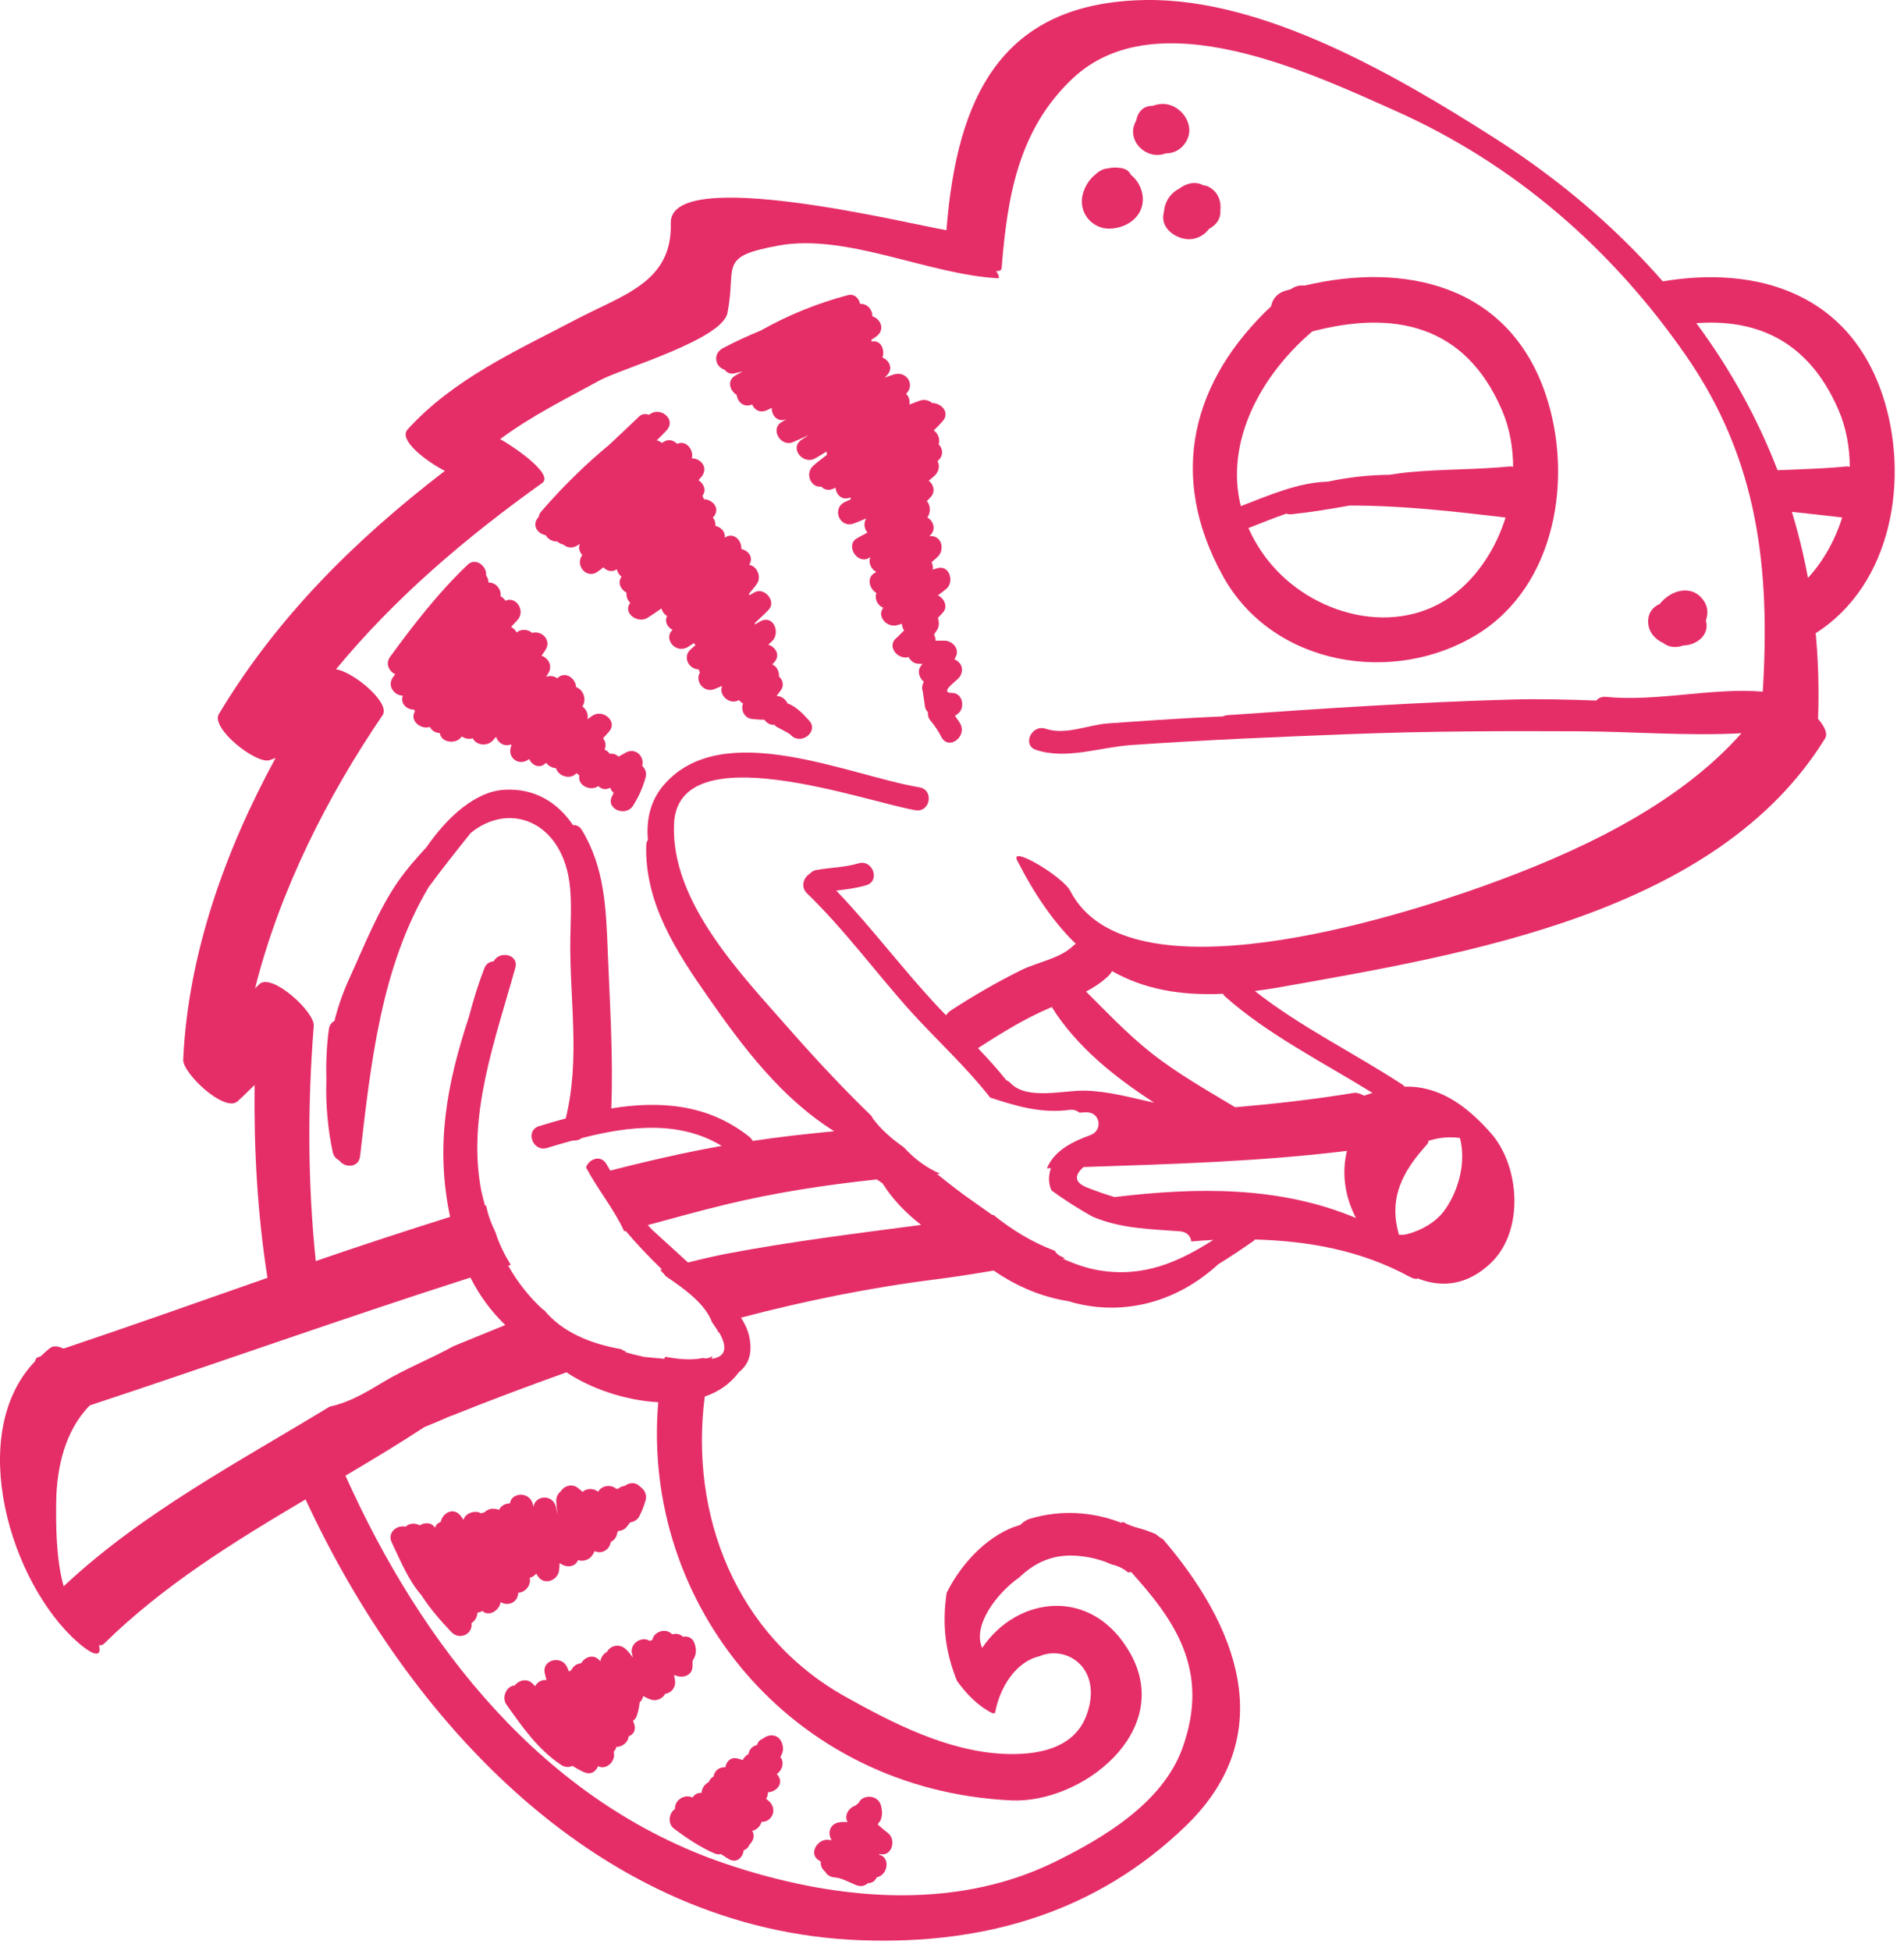 <svg width="82" height="84" viewBox="0 0 82 84" fill="none" xmlns="http://www.w3.org/2000/svg">
<path d="M66.569 16.986C64.965 12.229 60.46 11.281 56.182 12.297C55.993 12.27 55.789 12.315 55.588 12.454C55.515 12.475 55.44 12.492 55.366 12.514C54.981 12.629 54.799 12.892 54.744 13.186C51.369 16.369 50.246 20.44 52.674 24.814C54.828 28.695 60.048 29.518 63.626 27.308C67.041 25.199 67.757 20.507 66.569 16.986ZM62.952 25.313C60.501 27.527 56.721 26.631 54.745 24.294C54.317 23.788 54.002 23.265 53.766 22.735C54.298 22.53 54.844 22.303 55.399 22.115C55.463 22.138 55.537 22.15 55.621 22.141C56.463 22.055 57.294 21.915 58.124 21.766C60.4 21.765 62.584 22.016 64.841 22.281C64.479 23.438 63.844 24.508 62.952 25.313ZM65.035 20.083C63.578 20.226 62.116 20.195 60.66 20.333C60.386 20.359 60.114 20.403 59.842 20.442C58.946 20.451 58.056 20.55 57.182 20.737C55.903 20.773 54.639 21.332 53.438 21.792C52.756 19.039 54.268 16.185 56.518 14.268C60.013 13.354 63.096 13.957 64.686 17.661C65.018 18.433 65.16 19.265 65.168 20.099C65.123 20.09 65.078 20.078 65.035 20.083Z" fill="#E52E68"/>
<path d="M81.067 16.986C79.516 12.386 75.254 11.354 71.106 12.209C71.206 12.391 71.305 12.572 71.406 12.752C71.74 13.125 72.022 13.55 72.302 14C75.257 13.552 77.792 14.419 79.184 17.661C79.516 18.433 79.659 19.265 79.666 20.099C79.621 20.09 79.576 20.079 79.533 20.083C78.263 20.208 76.99 20.206 75.721 20.293C75.754 20.335 75.784 20.382 75.805 20.439C75.859 20.492 75.906 20.554 75.933 20.635C76.082 21.08 76.234 21.522 76.391 21.963C77.368 22.054 78.347 22.164 79.338 22.28C78.996 23.377 78.4 24.387 77.579 25.176C77.665 25.362 77.725 25.569 77.749 25.801C77.832 25.883 77.888 25.997 77.888 26.142C77.888 26.582 77.879 27.017 77.826 27.455C77.826 27.459 77.822 27.462 77.822 27.466C77.921 27.411 78.025 27.367 78.124 27.307C81.538 25.199 82.254 20.507 81.067 16.986Z" fill="#E52E68"/>
<path d="M73.397 25.897C72.904 25.127 71.964 25.392 71.485 26C71.186 26.131 70.971 26.382 70.981 26.784C70.991 27.204 71.268 27.52 71.622 27.68C71.886 27.884 72.2 27.898 72.491 27.792C73.094 27.776 73.642 27.321 73.467 26.721C73.562 26.447 73.565 26.158 73.397 25.897Z" fill="#E52E68"/>
<path d="M78.298 30.951C78.69 20.37 73.291 11.621 64.299 5.9C60.145 3.256 54.435 -0.073 49.346 0.001C43.084 0.091 41.212 4.234 40.764 9.871C40.763 9.884 40.768 9.898 40.768 9.912C39.216 9.659 28.82 7.087 28.889 9.606C28.959 12.148 26.858 12.68 24.802 13.758C22.223 15.112 19.53 16.312 17.552 18.492C17.145 18.941 18.353 19.863 19.158 20.274C15.329 23.217 11.956 26.529 9.427 30.742C9.06 31.354 11.029 32.908 11.605 32.731C11.696 32.703 11.78 32.665 11.869 32.635C9.685 36.638 8.093 41.119 7.89 45.621C7.864 46.212 9.675 47.912 10.227 47.421C10.484 47.192 10.719 46.949 10.964 46.713C10.933 49.477 11.083 52.219 11.515 54.996C11.516 55.002 11.522 55.01 11.523 55.016C8.583 56.044 5.654 57.086 2.736 58.064C2.511 57.96 2.31 57.93 2.173 58.03C2.019 58.141 1.89 58.271 1.754 58.395C1.716 58.408 1.678 58.421 1.64 58.434C1.559 58.46 1.519 58.522 1.513 58.606C-1.513 61.758 0.47 68.189 3.345 70.704C4.165 71.422 4.373 71.261 4.263 70.839C4.348 70.841 4.422 70.824 4.476 70.773C7.05 68.244 10.085 66.376 13.16 64.557C17.588 74.122 25.843 83.128 37.078 83.538C42.391 83.732 47.205 82.352 51.073 78.612C55.2 74.62 53.203 69.903 50.088 66.272C49.976 66.213 49.873 66.141 49.781 66.052C49.539 65.956 49.296 65.861 49.043 65.794C48.809 65.732 48.579 65.656 48.373 65.53C48.345 65.543 48.312 65.549 48.285 65.563C47.036 65.076 45.658 65 44.366 65.389C44.178 65.446 44.049 65.542 43.944 65.656C42.687 65.997 41.448 67.201 40.769 68.584C40.562 69.99 40.726 71.147 41.212 72.369C41.627 72.941 42.12 73.454 42.745 73.765C42.781 73.759 42.817 73.767 42.852 73.759C43.049 72.666 43.737 71.55 44.764 71.31C45.977 70.8 47.513 71.871 46.797 73.837C46.246 75.351 44.571 75.576 43.209 75.512C40.807 75.398 38.454 74.197 36.396 73.045C31.674 70.401 29.697 65.213 30.351 60.13C30.947 59.925 31.455 59.58 31.824 59.076C32.222 58.769 32.424 58.296 32.271 57.562C32.21 57.27 32.08 56.995 31.914 56.731C34.62 56.022 37.381 55.45 40.283 55.085C41.094 54.983 41.937 54.849 42.795 54.704C43.837 55.421 44.897 55.845 46.006 56.022C48.203 56.69 50.59 56.158 52.467 54.432C52.975 54.123 53.476 53.784 53.986 53.429C54.012 53.41 54.024 53.388 54.044 53.367C56.38 53.429 58.63 53.849 60.649 54.941C60.878 55.064 61.003 55.086 61.055 55.041C62.072 55.449 63.189 55.357 64.214 54.373C65.66 52.984 65.457 50.191 64.198 48.775C63.37 47.843 62.376 47.006 61.106 46.82C60.898 46.791 60.693 46.781 60.488 46.787C60.461 46.756 60.438 46.723 60.397 46.697C58.35 45.357 55.98 44.199 54.044 42.669C54.401 42.623 54.768 42.568 55.147 42.501C63.094 41.081 73.939 39.355 78.6 31.794C78.728 31.588 78.575 31.272 78.298 30.951ZM2.742 68.297C2.403 67.118 2.41 65.544 2.42 64.694C2.435 63.196 2.803 61.583 3.869 60.51C9.316 58.711 14.765 56.764 20.26 55.006C20.655 55.797 21.164 56.471 21.761 57.05C21.017 57.352 20.276 57.654 19.537 57.957C18.522 58.519 17.433 58.938 16.437 59.544C15.73 59.973 15.005 60.397 14.199 60.561C10.251 62.968 6.137 65.115 2.742 68.297ZM43.547 77.516C46.584 77.66 50.553 74.56 48.693 71.212C47.064 68.28 43.812 68.706 42.3 70.95C41.874 70.005 42.904 68.614 43.89 67.921C44.607 67.24 45.404 66.892 46.456 66.991C46.961 67.038 47.443 67.159 47.882 67.362C48.145 67.416 48.389 67.536 48.579 67.698C48.625 67.694 48.672 67.695 48.714 67.682C50.536 69.711 52.158 71.883 50.915 75.289C50.061 77.634 47.499 79.148 45.414 80.17C40.986 82.342 35.766 81.774 31.257 80.248C23.391 77.586 18.155 70.833 14.878 63.536C16.022 62.859 17.161 62.174 18.273 61.447C18.274 61.445 18.274 61.444 18.275 61.443C18.655 61.29 19.032 61.13 19.408 60.965C19.418 60.962 19.429 60.964 19.438 60.96C21.108 60.29 22.754 59.673 24.397 59.086C25.434 59.782 26.924 60.296 28.349 60.374C27.611 69.068 34.068 77.067 43.547 77.516ZM31.361 53.967C30.78 54.077 30.204 54.213 29.63 54.357C29.118 53.884 28.599 53.419 28.086 52.949C28.018 52.886 27.964 52.812 27.899 52.746C29.005 52.445 30.11 52.139 31.222 51.869C33.387 51.344 35.57 51.013 37.762 50.781C37.845 50.838 37.93 50.892 38.01 50.953C38.451 51.658 39.027 52.234 39.67 52.739C36.895 53.105 34.115 53.445 31.361 53.967ZM48 51.54C47.592 51.417 47.19 51.278 46.805 51.124C46.205 50.882 46.319 50.554 46.665 50.247C50.451 50.12 54.242 50.013 58.008 49.552C57.785 50.487 57.897 51.466 58.396 52.441C55.099 51.058 51.54 51.116 48 51.54ZM61.464 49.267C61.501 49.226 61.517 49.172 61.523 49.115C61.677 49.078 61.827 49.031 61.987 49.006C62.276 48.957 62.583 48.957 62.874 48.995C63.15 50.034 62.821 51.264 62.217 52.104C61.85 52.617 61.22 52.97 60.628 53.13C60.462 53.175 60.336 53.171 60.247 53.157C60.199 52.996 60.165 52.831 60.14 52.678C59.908 51.292 60.58 50.244 61.464 49.267ZM59.108 47.056C58.989 47.095 58.87 47.13 58.752 47.175C58.59 47.091 58.435 47.034 58.307 47.055C56.606 47.334 54.902 47.526 53.197 47.673C51.96 46.929 50.709 46.226 49.574 45.328C48.57 44.534 47.683 43.595 46.774 42.693C47.104 42.515 47.422 42.314 47.718 42.036C47.794 41.964 47.849 41.889 47.895 41.813C49.248 42.577 50.801 42.875 52.671 42.789C52.696 42.828 52.717 42.867 52.756 42.901C54.613 44.552 56.977 45.734 59.108 47.056ZM49.709 47.478C48.725 47.262 47.71 46.977 46.721 46.958C45.799 46.939 44.233 47.376 43.523 46.636C43.465 46.575 43.406 46.537 43.345 46.515C42.963 46.038 42.547 45.578 42.119 45.13C43.096 44.495 44.122 43.864 45.194 43.403C45.229 43.388 45.263 43.375 45.298 43.36C46.371 45.078 48.026 46.388 49.709 47.478ZM75.917 29.779C73.705 29.597 71.373 30.225 69.16 30.004C68.98 29.986 68.842 30.056 68.744 30.162C67.531 30.12 66.326 30.086 65.147 30.118C61.063 30.228 56.939 30.509 52.865 30.791C52.791 30.796 52.729 30.816 52.675 30.844C52.26 30.865 51.846 30.882 51.431 30.905C50.194 30.972 48.957 31.059 47.721 31.146C46.85 31.207 45.904 31.667 45.034 31.377C44.43 31.175 44.006 32.082 44.618 32.286C45.917 32.721 47.368 32.173 48.701 32.079C51.872 31.858 55.046 31.726 58.222 31.605C61.489 31.48 64.76 31.47 68.029 31.487C70.331 31.499 72.686 31.696 75 31.57C72.172 34.762 67.768 36.757 63.908 38.142C60.125 39.499 48.563 43.17 46.094 38.359C45.779 37.743 43.448 36.352 43.809 37.053C44.589 38.574 45.416 39.75 46.333 40.637C46.283 40.671 46.232 40.706 46.186 40.751C45.626 41.276 44.668 41.43 43.99 41.764C42.943 42.281 41.925 42.871 40.946 43.508C40.855 43.567 40.801 43.64 40.74 43.711C40.63 43.596 40.518 43.482 40.411 43.367C38.886 41.743 37.555 39.953 36.016 38.345C36.452 38.293 36.885 38.241 37.307 38.114C37.927 37.929 37.585 36.989 36.971 37.173C36.383 37.348 35.758 37.349 35.158 37.458C35.029 37.481 34.936 37.548 34.865 37.628C34.607 37.784 34.468 38.186 34.755 38.463C36.384 40.037 37.715 41.872 39.227 43.551C40.282 44.722 41.622 45.943 42.641 47.255C43.754 47.623 44.86 47.951 46.069 47.785C46.237 47.762 46.378 47.816 46.484 47.906C46.599 47.905 46.708 47.886 46.827 47.892C47.405 47.918 47.489 48.684 46.96 48.873C46.207 49.143 45.395 49.54 45.088 50.303C45.146 50.3 45.203 50.298 45.261 50.296C45.176 50.534 45.15 50.79 45.215 51.067C45.232 51.135 45.26 51.199 45.292 51.261C45.821 51.639 46.433 52.047 47.079 52.395C48.306 52.905 49.524 52.915 50.827 53.016C51.119 53.037 51.283 53.235 51.307 53.451C51.623 53.428 51.94 53.398 52.254 53.384C50.769 54.333 49.258 55.013 47.337 54.695C46.807 54.608 46.283 54.425 45.768 54.19C45.803 54.183 45.839 54.178 45.875 54.171C45.868 54.169 45.862 54.17 45.855 54.167C45.802 54.14 45.748 54.114 45.693 54.092C45.571 54.044 45.484 53.954 45.425 53.851C44.465 53.495 43.568 52.945 42.784 52.308C42.769 52.31 42.755 52.312 42.74 52.314C42.462 52.116 42.188 51.921 41.927 51.74C41.378 51.363 40.866 50.953 40.353 50.546C40.401 50.543 40.449 50.541 40.497 50.537C39.879 50.276 39.37 49.881 38.934 49.406C38.438 49.052 37.968 48.668 37.582 48.144C37.562 48.117 37.561 48.091 37.549 48.066C36.328 46.88 35.16 45.636 34.016 44.334C31.948 41.976 28.884 38.851 29.028 35.473C29.193 31.572 37.293 34.526 39.43 34.885C40.065 34.991 40.236 34.006 39.598 33.899C36.541 33.386 31.153 30.884 28.615 33.765C28.01 34.452 27.827 35.28 27.903 36.16C27.863 36.223 27.834 36.297 27.831 36.394C27.765 38.886 29.116 40.955 30.495 42.931C32.017 45.114 33.661 47.287 35.927 48.706C34.754 48.819 33.583 48.946 32.414 49.124C32.385 49.061 32.341 49.001 32.273 48.948C30.493 47.523 28.399 47.389 26.327 47.723C26.413 45.452 26.265 43.256 26.175 40.988C26.101 39.121 26.047 37.36 25.056 35.731C24.956 35.567 24.817 35.516 24.678 35.527C24.034 34.571 23.047 33.925 21.72 34.004C21.071 34.043 20.474 34.344 19.929 34.767C19.923 34.769 19.919 34.775 19.914 34.778C19.324 35.239 18.804 35.846 18.362 36.481C17.945 36.934 17.537 37.395 17.175 37.907C16.301 39.148 15.662 40.779 15.032 42.158C14.768 42.736 14.559 43.339 14.403 43.956C14.283 44.021 14.188 44.135 14.164 44.31C14.059 45.065 14.039 45.8 14.055 46.534C14.025 47.57 14.116 48.609 14.33 49.605C14.369 49.785 14.477 49.896 14.606 49.959C14.835 50.289 15.447 50.293 15.506 49.789C15.966 45.816 16.402 41.669 18.454 38.206C19.03 37.42 19.642 36.653 20.273 35.863C21.884 34.555 23.958 35.306 24.46 37.627C24.653 38.522 24.574 39.505 24.562 40.413C24.524 43.068 25.001 45.55 24.365 48.155C23.978 48.259 23.595 48.371 23.22 48.485C22.6 48.673 22.943 49.612 23.556 49.426C23.915 49.317 24.286 49.207 24.663 49.105C24.8 49.12 24.943 49.084 25.059 48.999C27.08 48.481 29.256 48.227 31.083 49.337C30.491 49.442 29.899 49.556 29.309 49.683C28.297 49.9 27.288 50.144 26.282 50.4C26.225 50.303 26.17 50.206 26.112 50.11C25.864 49.699 25.352 49.908 25.239 50.265C25.743 51.216 26.433 52.038 26.884 53.016C26.905 53.01 26.925 53.003 26.946 52.997C27.423 53.565 27.946 54.11 28.511 54.658C28.486 54.665 28.46 54.674 28.436 54.682C28.52 54.766 28.6 54.856 28.676 54.951C29.465 55.479 30.378 56.139 30.67 56.94C30.699 56.981 30.735 57.022 30.759 57.064C30.829 57.167 30.904 57.276 30.962 57.391C30.965 57.381 30.967 57.371 30.97 57.364C31.291 57.927 31.339 58.411 30.648 58.504H30.646C30.656 58.464 30.668 58.424 30.68 58.384C30.604 58.443 30.511 58.488 30.388 58.488C30.348 58.488 30.318 58.473 30.284 58.467C30.281 58.467 30.279 58.469 30.279 58.469C29.734 58.579 29.205 58.515 28.677 58.422C28.663 58.422 28.65 58.426 28.636 58.424C28.63 58.451 28.624 58.478 28.619 58.504C28.31 58.479 28.005 58.449 27.704 58.418C27.687 58.414 27.677 58.404 27.659 58.4C27.393 58.353 27.157 58.277 26.908 58.213C26.933 58.204 26.958 58.196 26.983 58.189C26.893 58.173 26.817 58.141 26.759 58.089C25.451 57.862 24.212 57.366 23.42 56.388C23.412 56.391 23.404 56.394 23.398 56.396C22.799 55.853 22.297 55.218 21.887 54.494C21.924 54.482 21.961 54.473 21.998 54.461C21.731 54.027 21.496 53.559 21.341 53.062C21.156 52.68 21.004 52.286 20.937 51.897C20.92 51.903 20.905 51.907 20.888 51.911C20.83 51.676 20.761 51.45 20.715 51.203C20.116 47.979 21.346 44.725 22.193 41.666C22.353 41.088 21.515 40.915 21.26 41.391C21.096 41.402 20.938 41.487 20.86 41.689C20.594 42.373 20.383 43.066 20.2 43.765C19.233 46.696 18.74 49.354 19.385 52.393C17.451 53.002 15.521 53.633 13.6 54.295C13.25 50.926 13.244 47.582 13.513 44.166C13.56 43.575 11.717 41.881 11.176 42.367C11.11 42.427 11.05 42.492 10.985 42.552C12.045 38.327 14.125 34.24 16.475 30.796C16.844 30.254 15.178 28.904 14.47 28.817C17.007 25.742 20.035 23.165 23.35 20.796C23.867 20.427 22.158 19.246 21.54 18.907C22.862 17.923 24.322 17.197 25.838 16.372C26.761 15.87 31.106 14.63 31.332 13.467C31.731 11.417 30.895 11.053 33.546 10.57C36.452 10.041 39.988 11.82 42.979 11.981C43.058 11.985 43.018 11.857 42.904 11.665C43.041 11.681 43.131 11.645 43.138 11.541C43.383 8.456 43.86 5.58 46.196 3.378C49.802 -0.022 56.441 3.143 60.082 4.765C65.219 7.053 69.416 10.706 72.605 15.303C75.74 19.819 76.24 24.512 75.917 29.779Z" fill="#E52E68"/>
<path d="M50.281 4.495C50.053 4.451 49.838 4.488 49.635 4.558C49.22 4.555 48.998 4.84 48.935 5.181C48.879 5.296 48.824 5.412 48.805 5.548C48.729 6.12 49.213 6.626 49.768 6.67C49.926 6.682 50.073 6.656 50.205 6.604C50.56 6.609 50.906 6.433 51.115 6.039C51.451 5.403 50.935 4.621 50.281 4.495Z" fill="#E52E68"/>
<path d="M49.183 8.285C49.11 7.972 48.934 7.712 48.704 7.526C48.645 7.401 48.538 7.297 48.369 7.255C48.128 7.196 47.901 7.203 47.692 7.254C47.659 7.259 47.626 7.259 47.592 7.267C47.434 7.306 47.297 7.399 47.174 7.512C46.921 7.716 46.729 8.007 46.633 8.357C46.422 9.125 47.012 9.864 47.797 9.843C48.653 9.82 49.393 9.182 49.183 8.285Z" fill="#E52E68"/>
<path d="M52.557 9.061C52.604 8.667 52.463 8.25 52.04 8.037C51.963 7.998 51.888 7.988 51.811 7.972C51.467 7.791 51.083 7.89 50.764 8.138C50.74 8.152 50.713 8.159 50.689 8.175C50.337 8.4 50.155 8.758 50.13 9.105C50.107 9.203 50.09 9.302 50.095 9.395C50.119 9.897 50.624 10.233 51.075 10.29C51.485 10.341 51.847 10.155 52.077 9.85C52.094 9.841 52.109 9.831 52.125 9.82C52.406 9.661 52.588 9.385 52.557 9.061Z" fill="#E52E68"/>
<path d="M37.892 79.828C38.412 79.949 38.609 79.219 38.25 78.93C38.113 78.821 37.978 78.709 37.846 78.594C37.825 78.576 37.821 78.573 37.81 78.563C37.814 78.543 37.821 78.526 37.823 78.506C37.838 78.488 37.853 78.472 37.865 78.453C37.879 78.428 37.908 78.42 37.918 78.391C38.006 78.148 38.004 78.005 37.949 77.764C37.829 77.243 37.128 77.253 36.978 77.632C36.931 77.659 36.888 77.695 36.851 77.736C36.548 77.832 36.342 78.177 36.503 78.447C36.382 78.443 36.262 78.439 36.136 78.461C35.726 78.53 35.626 78.949 35.819 79.231C35.758 79.225 35.7 79.213 35.638 79.211C35.194 79.191 34.804 79.833 35.28 80.107C35.302 80.121 35.327 80.132 35.349 80.145C35.331 80.304 35.396 80.47 35.537 80.585C35.602 80.701 35.716 80.796 35.891 80.827C36.266 80.85 36.549 81.038 36.892 81.171C37.091 81.246 37.26 81.191 37.382 81.079C37.569 81.078 37.696 80.977 37.756 80.828C37.76 80.827 37.764 80.827 37.768 80.826C38.258 80.72 38.347 79.952 37.851 79.853C37.863 79.845 37.872 79.834 37.882 79.826L37.892 79.828Z" fill="#E52E68"/>
<path d="M33.607 75.65C33.738 75.441 33.76 75.246 33.663 75.014C33.506 74.64 33.084 74.654 32.853 74.863C32.734 74.9 32.644 74.989 32.607 75.128C32.392 75.184 32.264 75.33 32.24 75.518C32.131 75.576 32.042 75.667 31.99 75.778C31.913 75.757 31.841 75.731 31.761 75.712C31.467 75.637 31.283 75.844 31.239 76.088C30.944 76.075 30.765 76.263 30.73 76.49C30.632 76.539 30.562 76.627 30.519 76.732C30.349 76.812 30.225 77.001 30.211 77.196C30.04 77.178 29.909 77.264 29.827 77.393C29.804 77.385 29.783 77.374 29.76 77.368C29.408 77.255 29.037 77.556 29.072 77.887C28.804 78.053 28.74 78.519 29.028 78.734C29.58 79.147 30.134 79.519 30.766 79.798C30.872 79.844 30.966 79.846 31.051 79.829C31.109 79.868 31.167 79.905 31.225 79.941C31.242 79.956 31.261 79.967 31.278 79.983C31.279 79.981 31.281 79.979 31.282 79.977C31.318 79.998 31.354 80.026 31.391 80.047C31.735 80.236 31.988 79.973 32.028 79.664C32.156 79.619 32.238 79.53 32.277 79.419C32.445 79.267 32.524 79.025 32.395 78.826C32.586 78.791 32.745 78.631 32.799 78.441C33.222 78.463 33.51 77.918 33.123 77.554C33.082 77.517 33.037 77.484 32.995 77.447C33.048 77.362 33.074 77.267 33.071 77.17C33.45 77.149 33.794 76.762 33.469 76.399C33.463 76.393 33.459 76.387 33.453 76.381C33.689 76.224 33.794 75.87 33.607 75.65Z" fill="#E52E68"/>
<path d="M29.915 70.764C29.829 70.505 29.617 70.433 29.414 70.471C29.281 70.344 29.107 70.318 28.947 70.367C28.691 70.077 28.162 70.232 28.09 70.616C28.05 70.622 28.013 70.635 27.975 70.649C27.657 70.433 27.151 70.734 27.207 71.148C27.218 71.226 27.242 71.293 27.259 71.367C27.173 71.25 27.085 71.135 26.973 71.023C26.678 70.734 26.278 70.855 26.137 71.125C25.989 71.201 25.88 71.355 25.854 71.531C25.852 71.529 25.85 71.526 25.848 71.523C25.594 71.187 25.188 71.328 25.032 71.609C24.848 71.627 24.682 71.732 24.613 71.898C24.574 71.918 24.54 71.944 24.507 71.972C24.477 71.904 24.448 71.832 24.416 71.764C24.185 71.266 23.348 71.447 23.458 72.023C23.479 72.13 23.51 72.232 23.538 72.336C23.338 72.307 23.144 72.42 23.045 72.602C23.023 72.575 22.997 72.551 22.974 72.524C22.722 72.233 22.345 72.335 22.169 72.569C21.815 72.582 21.59 73.08 21.81 73.389C22.494 74.352 23.163 75.321 24.157 75.983C24.331 76.1 24.509 76.098 24.652 76.03C24.804 76.126 24.966 76.216 25.145 76.298C25.447 76.435 25.669 76.273 25.755 76.042C26.12 76.233 26.546 75.806 26.426 75.426C26.484 75.366 26.525 75.293 26.55 75.212C26.801 75.218 27.055 75.013 27.077 74.755C27.261 74.685 27.39 74.525 27.325 74.266C27.309 74.204 27.283 74.152 27.264 74.091C27.333 74.038 27.391 73.973 27.418 73.893C27.488 73.691 27.527 73.492 27.549 73.296C27.626 73.22 27.686 73.13 27.697 73.024C27.802 73.075 27.902 73.132 28.018 73.173C28.252 73.255 28.533 73.151 28.644 72.931C28.89 72.893 29.098 72.685 29.074 72.391C29.066 72.304 29.046 72.235 29.035 72.154C29.037 72.15 29.041 72.147 29.043 72.143C29.047 72.133 29.048 72.126 29.052 72.117C29.35 72.275 29.801 72.174 29.824 71.769C29.83 71.667 29.829 71.585 29.828 71.501C29.982 71.279 30.012 71.052 29.915 70.764Z" fill="#E52E68"/>
<path d="M27.625 64.054C27.585 64.021 27.545 63.987 27.505 63.952C27.331 63.804 27.077 63.845 26.901 63.977C26.797 63.987 26.699 64.031 26.619 64.1C26.591 64.097 26.563 64.096 26.535 64.098C26.304 63.897 25.907 63.958 25.761 64.227C25.56 64.065 25.264 64.073 25.089 64.234C25.019 64.172 24.952 64.11 24.875 64.053C24.618 63.867 24.29 63.977 24.149 64.214C24.031 64.307 23.946 64.449 23.956 64.647C23.966 64.845 23.986 65.026 24.011 65.202C23.988 65.098 23.961 64.999 23.948 64.889C23.81 64.32 23.064 64.365 22.971 64.875C22.964 64.836 22.954 64.804 22.948 64.764C22.814 64.208 22.028 64.243 21.959 64.73C21.766 64.728 21.578 64.826 21.497 65.001C21.421 64.983 21.346 64.964 21.263 64.96C21.094 64.95 20.963 65.015 20.87 65.112C20.821 65.124 20.77 65.135 20.725 65.159C20.462 65.005 20.046 65.138 19.961 65.435C19.922 65.381 19.886 65.326 19.846 65.272C19.544 64.871 19.061 65.129 18.985 65.52C18.868 65.566 18.775 65.653 18.731 65.776C18.588 65.542 18.293 65.536 18.077 65.676C17.879 65.564 17.624 65.58 17.466 65.733C17.097 65.641 16.672 65.989 16.865 66.397C17.254 67.217 17.583 68.026 18.145 68.68C18.516 69.25 18.97 69.778 19.432 70.262C19.792 70.639 20.368 70.362 20.308 69.883C20.454 69.789 20.557 69.623 20.56 69.434C20.635 69.423 20.708 69.403 20.768 69.358C21.053 69.625 21.51 69.343 21.562 68.979C21.87 69.171 22.309 68.999 22.318 68.578C22.585 68.567 22.839 68.324 22.823 68.014C22.821 67.986 22.816 67.96 22.814 67.932C22.927 67.906 23.023 67.842 23.094 67.751C23.125 67.796 23.149 67.843 23.182 67.888C23.452 68.261 24.002 68.05 24.073 67.642C24.094 67.525 24.093 67.41 24.102 67.292C24.341 67.496 24.761 67.509 24.895 67.171C25.096 67.24 25.349 67.171 25.478 67.004C25.535 66.931 25.572 66.856 25.617 66.78C25.627 66.784 25.633 66.792 25.642 66.796C25.951 66.921 26.264 66.693 26.305 66.386C26.405 66.337 26.493 66.267 26.541 66.141C26.57 66.065 26.586 65.995 26.609 65.923C26.746 65.911 26.88 65.867 26.977 65.754C27.044 65.675 27.09 65.611 27.142 65.544C27.3 65.523 27.455 65.447 27.54 65.266C27.645 65.066 27.728 64.858 27.79 64.641C27.869 64.417 27.804 64.205 27.625 64.054Z" fill="#E52E68"/>
<path d="M27.66 32.978C27.771 32.543 27.331 32.139 26.893 32.437C26.809 32.485 26.723 32.53 26.638 32.577C26.54 32.483 26.409 32.432 26.262 32.457C26.207 32.378 26.128 32.315 26.036 32.274C26.038 32.271 26.039 32.269 26.04 32.266C26.117 32.086 26.074 31.915 25.973 31.787C26.058 31.694 26.144 31.599 26.227 31.504C26.621 31.052 25.96 30.52 25.518 30.812C25.443 30.861 25.373 30.915 25.3 30.965C25.352 30.756 25.247 30.537 25.081 30.413C25.087 30.402 25.095 30.391 25.102 30.38C25.279 30.07 25.091 29.676 24.811 29.585C24.794 29.211 24.349 28.875 24.018 29.188C24.012 29.193 24.007 29.2 24.001 29.205C23.868 29.108 23.688 29.077 23.519 29.14C23.548 29.096 23.572 29.05 23.602 29.006C23.824 28.674 23.61 28.325 23.323 28.232C23.375 28.157 23.426 28.082 23.477 28.006C23.783 27.569 23.328 27.13 22.923 27.251C22.745 27.101 22.47 27.059 22.249 27.229C22.194 27.128 22.11 27.044 22.011 26.995C22.097 26.907 22.169 26.813 22.258 26.726C22.674 26.324 22.222 25.645 21.767 25.866C21.719 25.782 21.646 25.717 21.558 25.672C21.605 25.363 21.337 25.065 21.039 25.082C21.035 24.97 20.998 24.862 20.936 24.773C20.973 24.373 20.485 23.986 20.142 24.313C18.876 25.519 17.827 26.874 16.798 28.284C16.586 28.588 16.762 28.907 17.019 29.028C16.988 29.071 16.955 29.115 16.923 29.159C16.654 29.541 16.992 29.949 17.348 29.95C17.227 30.308 17.532 30.562 17.843 30.554C17.849 30.583 17.855 30.612 17.865 30.638C17.863 30.641 17.861 30.644 17.859 30.648C17.636 31.051 18.15 31.426 18.511 31.297C18.593 31.46 18.761 31.559 18.943 31.564C18.99 31.96 19.591 32.057 19.85 31.757C19.864 31.741 19.875 31.724 19.889 31.708C20.023 31.803 20.199 31.838 20.361 31.789C20.502 32.076 20.957 32.165 21.225 31.882C21.273 31.831 21.315 31.776 21.363 31.725C21.448 31.986 21.721 32.161 21.996 32.053C22.007 32.067 22.016 32.08 22.027 32.093C21.797 32.609 22.354 33.03 22.787 32.68C22.918 32.952 23.238 33.121 23.507 32.853L23.518 32.842C23.614 32.975 23.777 33.066 23.946 33.074C24.027 33.38 24.479 33.57 24.758 33.352C24.784 33.331 24.812 33.311 24.838 33.29C24.872 33.327 24.909 33.36 24.952 33.386C24.855 33.805 25.413 34.086 25.758 33.852L25.769 33.847C25.894 33.97 26.073 34.026 26.268 33.921C26.271 33.919 26.274 33.918 26.277 33.916C26.312 34.005 26.363 34.085 26.431 34.142C26.406 34.185 26.387 34.232 26.361 34.275C26.06 34.845 26.992 35.21 27.291 34.645C27.51 34.293 27.677 33.918 27.791 33.52C27.869 33.298 27.797 33.103 27.66 32.978Z" fill="#E52E68"/>
<path d="M34.847 31.023C34.559 30.707 34.281 30.418 33.913 30.281C33.834 30.104 33.655 29.971 33.446 29.964C33.499 29.895 33.548 29.822 33.603 29.754C33.79 29.524 33.719 29.278 33.547 29.124C33.564 28.905 33.45 28.688 33.258 28.608C33.289 28.573 33.321 28.539 33.353 28.504C33.621 28.2 33.396 27.856 33.088 27.753C33.144 27.699 33.205 27.655 33.259 27.599C33.617 27.233 33.311 26.464 32.759 26.744C32.677 26.786 32.604 26.838 32.524 26.881C32.516 26.866 32.507 26.851 32.499 26.837C32.7 26.642 32.909 26.46 33.103 26.255C33.445 25.896 32.935 25.279 32.509 25.495C32.432 25.535 32.363 25.584 32.285 25.625C32.275 25.608 32.26 25.594 32.246 25.578C32.366 25.431 32.492 25.293 32.602 25.131C32.806 24.83 32.594 24.36 32.262 24.321C32.472 24.011 32.238 23.708 31.927 23.636C31.947 23.288 31.631 22.92 31.258 23.12C31.241 23.129 31.227 23.14 31.21 23.149C31.253 22.906 31.058 22.699 30.809 22.639C30.822 22.505 30.781 22.381 30.702 22.283C30.711 22.274 30.72 22.265 30.727 22.256C31.04 21.889 30.692 21.504 30.312 21.493C30.299 21.441 30.279 21.391 30.251 21.345C30.437 21.112 30.31 20.821 30.082 20.677C30.128 20.617 30.182 20.567 30.227 20.507C30.513 20.121 30.176 19.731 29.796 19.737C29.896 19.379 29.548 18.929 29.165 19.111C29.026 18.971 28.823 18.898 28.633 18.997C28.589 19.019 28.548 19.049 28.504 19.072C28.441 19.015 28.366 18.977 28.284 18.96C28.43 18.808 28.589 18.669 28.726 18.507C29.115 18.051 28.461 17.523 28.017 17.815C27.996 17.829 27.976 17.845 27.954 17.859C27.808 17.806 27.647 17.813 27.516 17.94C27.097 18.345 26.672 18.743 26.248 19.14C25.187 20.017 24.208 20.984 23.297 22.036C23.238 22.104 23.214 22.177 23.202 22.252C23.192 22.264 23.181 22.274 23.172 22.286C22.89 22.627 23.162 22.985 23.499 23.041C23.593 23.206 23.781 23.319 23.981 23.312C23.988 23.314 23.995 23.317 24.002 23.319C24.078 23.382 24.167 23.428 24.263 23.446C24.414 23.581 24.643 23.63 24.881 23.478C24.913 23.458 24.942 23.433 24.974 23.413C24.9 23.585 24.954 23.766 25.078 23.898C24.746 24.332 25.267 24.97 25.757 24.603C25.834 24.545 25.91 24.486 25.988 24.427C26.132 24.585 26.353 24.65 26.568 24.513C26.589 24.637 26.667 24.749 26.769 24.832C26.581 25.083 26.733 25.386 26.982 25.515C26.963 25.683 27.029 25.845 27.143 25.957C26.808 26.389 27.458 26.864 27.881 26.603C28.09 26.475 28.289 26.333 28.49 26.194C28.523 26.334 28.609 26.454 28.731 26.522C28.608 26.765 28.743 27.006 28.965 27.119C28.546 27.515 29.117 28.171 29.63 27.853C29.716 27.8 29.799 27.743 29.883 27.689C29.904 27.72 29.927 27.752 29.955 27.778C29.891 27.832 29.829 27.886 29.765 27.94C29.363 28.277 29.674 28.82 30.086 28.819C30.1 28.865 30.117 28.909 30.146 28.95C29.917 29.32 30.301 29.848 30.765 29.671C30.879 29.627 30.99 29.577 31.101 29.529C30.937 29.898 31.373 30.334 31.765 30.171C31.786 30.162 31.807 30.153 31.828 30.145C31.875 30.204 31.931 30.252 31.998 30.286C31.892 30.573 32.06 30.922 32.387 30.955C32.619 30.979 32.771 30.989 32.922 30.989C33.022 31.137 33.188 31.236 33.389 31.204C33.223 31.23 33.94 31.517 34.053 31.641C34.489 32.113 35.281 31.501 34.847 31.023Z" fill="#E52E68"/>
<path d="M41.128 30.823C41.171 30.79 41.214 30.758 41.258 30.725C41.579 30.484 41.462 29.835 41.011 29.835C40.456 29.835 41.1 29.383 41.258 29.225C41.555 28.928 41.444 28.515 41.103 28.39C41.124 28.347 41.139 28.319 41.166 28.266C41.344 27.91 40.978 27.557 40.635 27.585C40.522 27.585 40.408 27.585 40.295 27.585C40.293 27.486 40.27 27.401 40.223 27.327C40.262 27.268 40.303 27.206 40.353 27.129C40.45 26.983 40.457 26.775 40.39 26.608C40.452 26.543 40.515 26.474 40.603 26.379C40.843 26.12 40.666 25.765 40.394 25.635C40.515 25.539 40.64 25.45 40.759 25.349C41.106 25.057 40.899 24.327 40.385 24.46C40.312 24.479 40.242 24.505 40.17 24.525C40.187 24.412 40.168 24.301 40.12 24.204C40.209 24.128 40.299 24.058 40.384 23.974C40.713 23.653 40.546 23.026 40.03 23.085C40.054 23.056 40.079 23.033 40.103 23.003C40.314 22.748 40.183 22.42 39.938 22.279C40.092 22.072 40.077 21.754 39.917 21.575C39.979 21.508 40.043 21.45 40.103 21.378C40.292 21.147 40.202 20.854 39.999 20.696C40.084 20.619 40.176 20.555 40.259 20.473C40.454 20.281 40.471 20.037 40.377 19.854C40.379 19.852 40.382 19.851 40.384 19.848C40.651 19.619 40.61 19.316 40.425 19.133C40.496 18.921 40.403 18.658 40.214 18.533C40.347 18.403 40.479 18.272 40.603 18.128C40.925 17.753 40.537 17.354 40.149 17.353C40.009 17.24 39.817 17.183 39.634 17.243C39.474 17.296 39.322 17.362 39.166 17.421C39.197 17.246 39.143 17.07 39.022 16.957C39.428 16.564 39.041 15.963 38.508 16.118C38.371 16.158 38.241 16.213 38.107 16.257C38.146 16.213 38.189 16.174 38.227 16.128C38.47 15.837 38.287 15.511 38.006 15.393C38.118 15.066 37.95 14.63 37.548 14.705C37.54 14.683 37.531 14.66 37.521 14.638C37.599 14.58 37.681 14.533 37.758 14.472C38.13 14.185 37.925 13.726 37.569 13.619C37.579 13.344 37.354 13.063 37.042 13.084C36.989 12.839 36.794 12.631 36.51 12.708C35.188 13.062 33.939 13.568 32.764 14.231C32.213 14.46 31.667 14.706 31.134 14.991C30.672 15.239 30.81 15.805 31.205 15.916C31.303 16.044 31.455 16.121 31.643 16.074C31.754 16.046 31.866 16.018 31.977 15.991C31.907 16.034 31.834 16.072 31.764 16.115C31.762 16.115 31.76 16.116 31.76 16.116L31.759 16.117C31.721 16.14 31.682 16.16 31.644 16.184C31.3 16.4 31.44 16.833 31.727 17.002C31.76 17.301 32.033 17.57 32.393 17.415C32.487 17.642 32.722 17.798 33.019 17.665C33.092 17.632 33.165 17.596 33.237 17.562C33.225 17.888 33.493 18.208 33.876 18.044C33.8 18.091 33.72 18.134 33.645 18.183C33.162 18.496 33.636 19.253 34.145 19.039C34.373 18.943 34.595 18.839 34.82 18.737C34.72 18.802 34.62 18.866 34.52 18.933C33.976 19.296 34.597 20.051 35.135 19.721C35.29 19.626 35.444 19.535 35.598 19.441C35.599 19.488 35.603 19.534 35.616 19.58C35.417 19.738 35.211 19.884 35.02 20.058C34.658 20.388 34.918 21.01 35.371 20.951C35.488 21.079 35.673 21.138 35.895 21.039C35.925 21.026 35.955 21.013 35.985 20.999C36.007 21.3 36.267 21.568 36.622 21.419C36.626 21.446 36.633 21.473 36.641 21.5C36.555 21.539 36.472 21.574 36.386 21.615C35.804 21.893 36.165 22.762 36.771 22.539C36.952 22.472 37.125 22.396 37.301 22.324C37.186 22.523 37.217 22.771 37.358 22.929C37.243 22.991 37.134 23.054 37.011 23.116C37.012 23.117 37.012 23.118 37.013 23.119C36.974 23.142 36.936 23.16 36.896 23.183C36.41 23.472 36.895 24.287 37.396 24.039C37.428 24.023 37.457 24.005 37.489 23.99C37.378 24.218 37.51 24.5 37.739 24.627C37.708 24.646 37.677 24.665 37.646 24.684C37.307 24.893 37.456 25.367 37.745 25.531C37.653 25.785 37.794 26.073 38.041 26.167C37.751 26.529 38.188 27.045 38.646 26.915C38.709 26.891 38.776 26.88 38.839 26.859C38.846 26.962 38.881 27.061 38.938 27.142C38.84 27.239 38.744 27.337 38.646 27.434C38.151 27.784 38.635 28.423 39.135 28.291C39.208 28.44 39.345 28.56 39.518 28.574C39.6 28.581 39.659 28.585 39.725 28.589C39.709 28.611 39.694 28.632 39.677 28.654C39.486 28.861 39.582 29.19 39.787 29.355C39.721 29.479 39.687 29.61 39.741 29.769C39.771 29.977 39.803 30.186 39.832 30.394C39.836 30.488 39.888 30.585 39.961 30.665C39.953 30.786 39.982 30.91 40.059 31.01C40.255 31.24 40.422 31.49 40.559 31.76C40.887 32.314 41.671 31.691 41.348 31.145C41.284 31.031 41.198 30.932 41.128 30.823Z" fill="#E52E68"/>
</svg>
